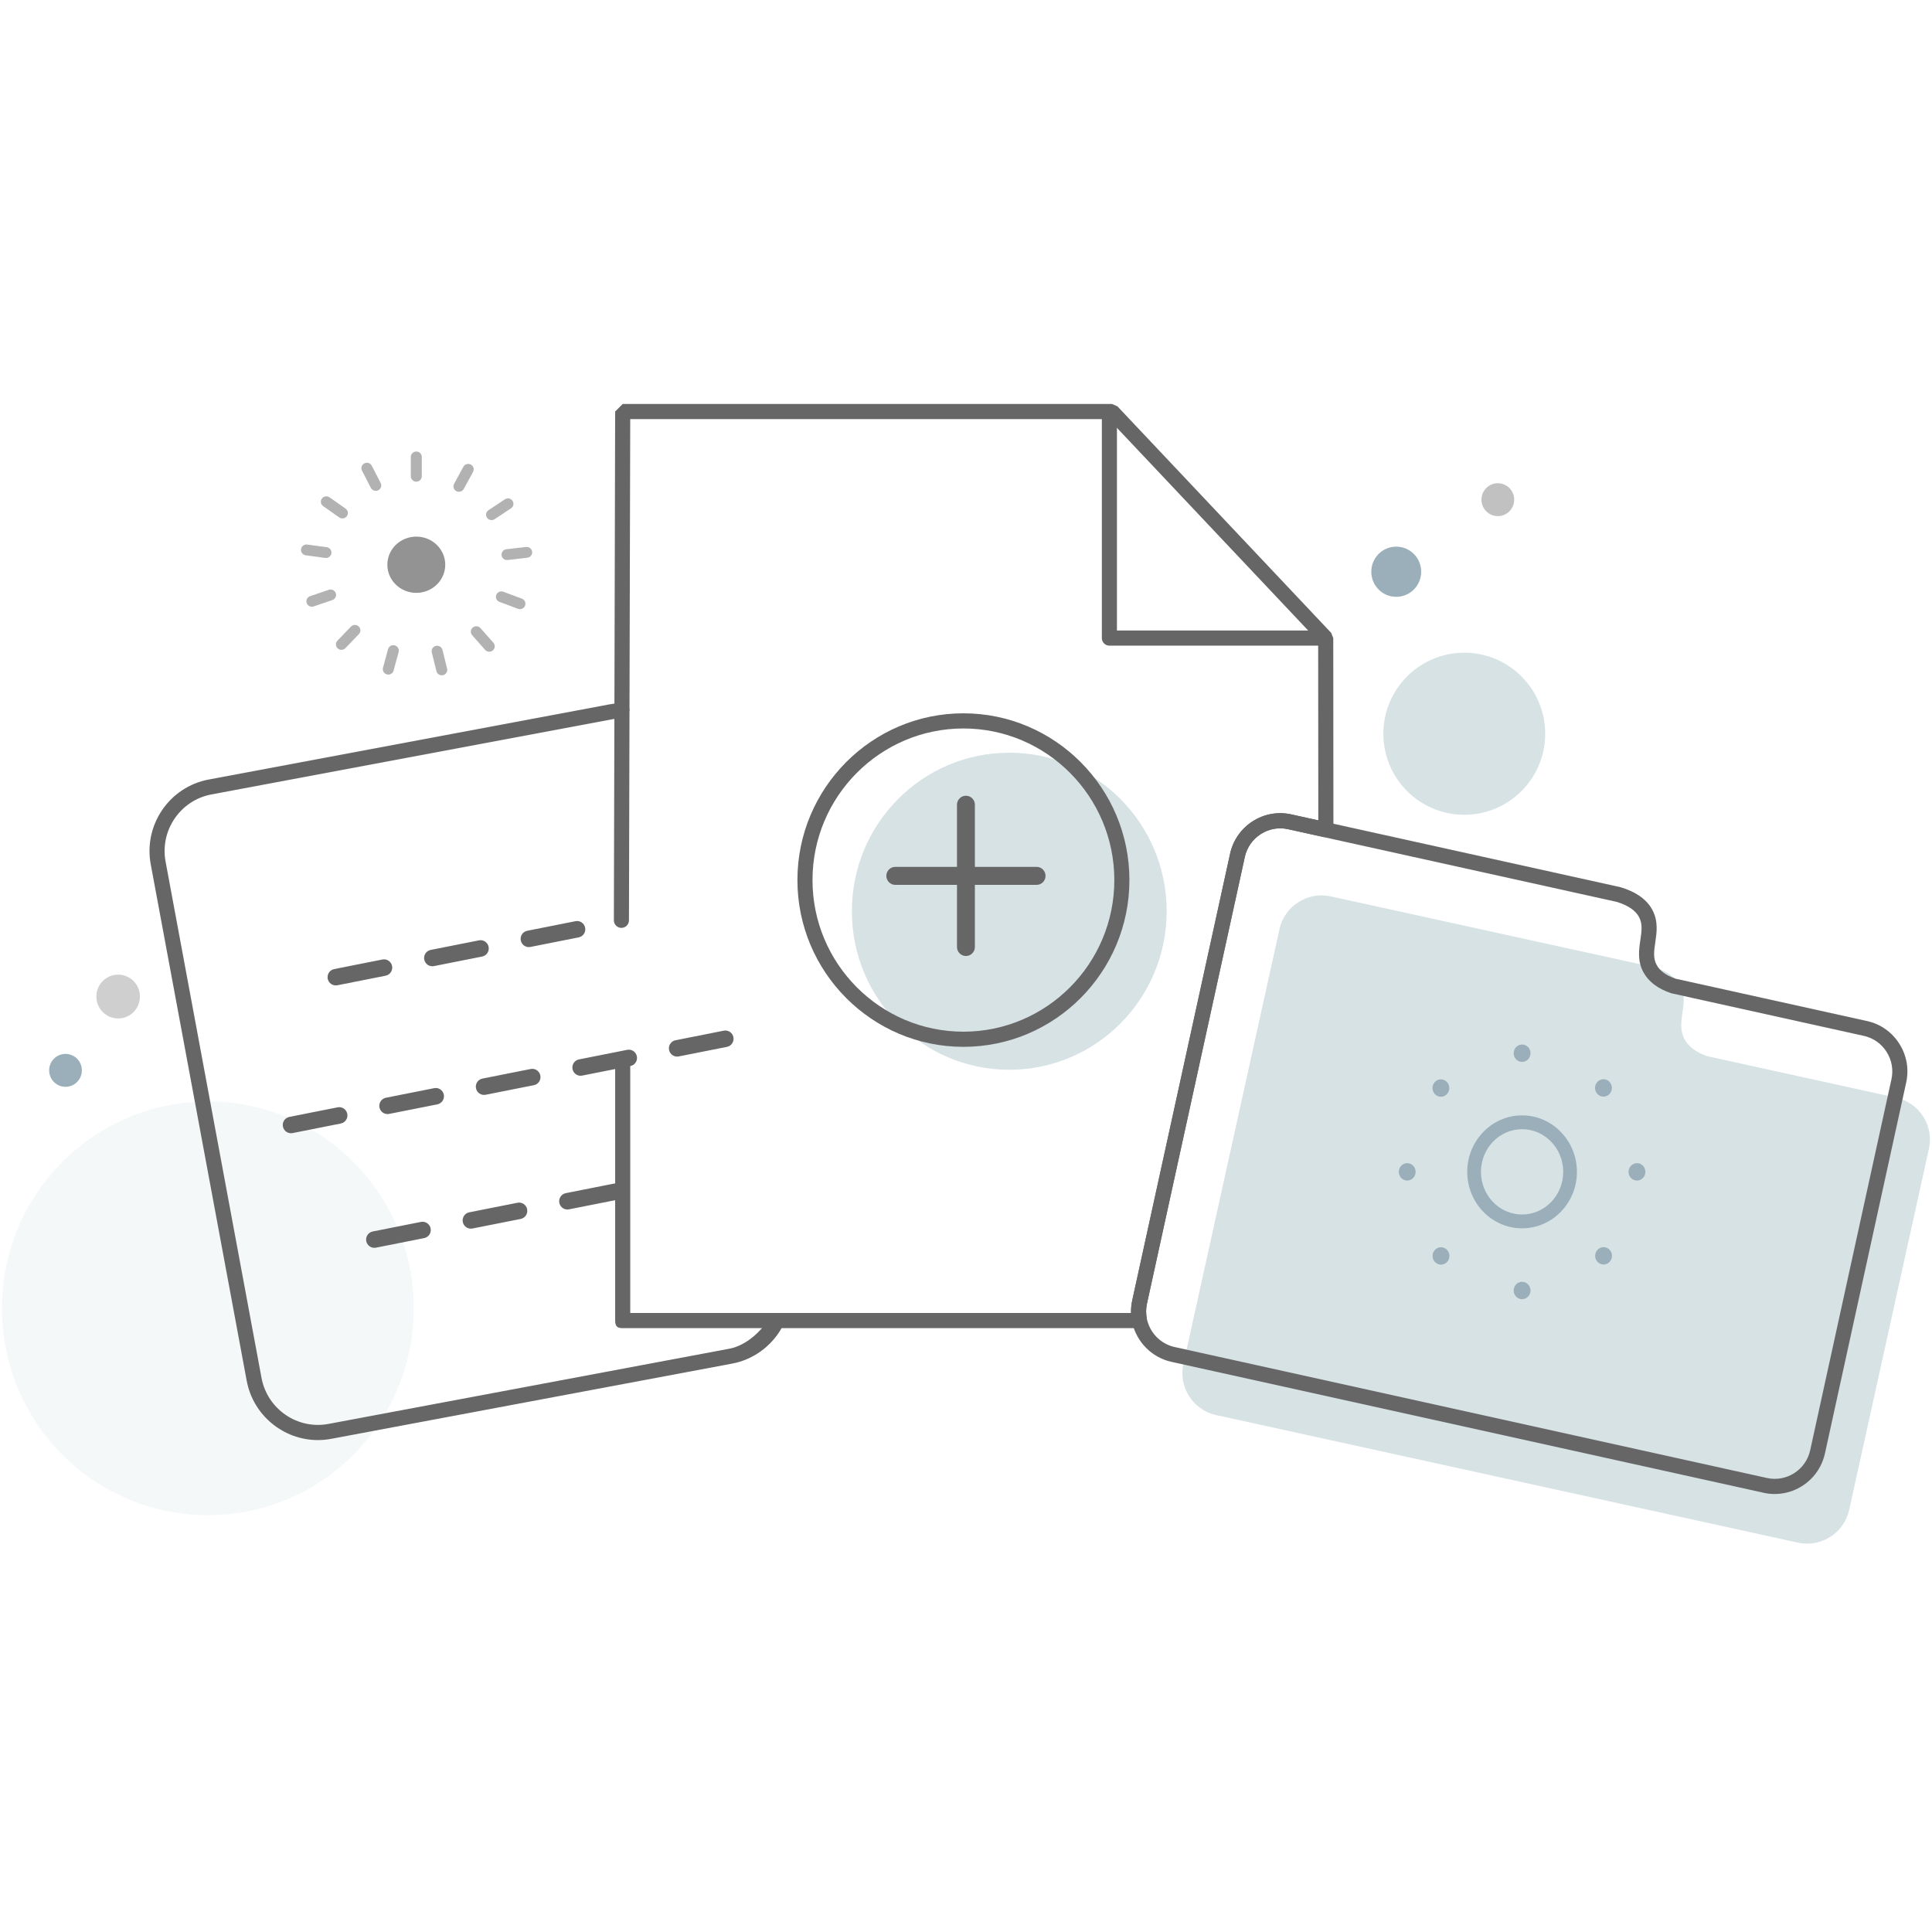 <svg width="220" height="220" viewBox="0 0 220 220" fill="none" xmlns="http://www.w3.org/2000/svg">
<g opacity="0.5">
<path opacity="0.5" d="M23.668 172.537C36.618 172.537 47.115 161.99 47.115 148.981C47.115 135.971 36.618 125.425 23.668 125.425C10.718 125.425 0.22 135.971 0.22 148.981C0.22 161.99 10.718 172.537 23.668 172.537Z" fill="#D7E2E5"/>
</g>
<path d="M166.74 92.78C171.829 92.78 175.955 88.649 175.955 83.553C175.955 78.457 171.829 74.325 166.74 74.325C161.652 74.325 157.526 78.457 157.526 83.553C157.526 88.649 161.652 92.78 166.74 92.78Z" fill="#D7E2E5"/>
<path d="M114.927 121.815C124.826 121.815 132.85 113.733 132.85 103.763C132.85 93.794 124.826 85.712 114.927 85.712C105.029 85.712 97.004 93.794 97.004 103.763C97.004 113.733 105.029 121.815 114.927 121.815Z" fill="#D7E2E5"/>
<path fill-rule="evenodd" clip-rule="evenodd" d="M70.286 136.62L64.79 137.711C64.284 137.811 63.792 137.48 63.691 136.971C63.591 136.462 63.919 135.968 64.425 135.867L69.921 134.776C70.427 134.676 70.919 135.008 71.02 135.516C71.12 136.025 70.792 136.519 70.286 136.62ZM59.294 138.802L53.798 139.893C53.292 139.993 52.8 139.662 52.699 139.153C52.598 138.644 52.927 138.15 53.433 138.049L58.929 136.958C59.434 136.858 59.927 137.189 60.027 137.698C60.128 138.207 59.8 138.701 59.294 138.802ZM48.301 140.984L42.805 142.075C42.3 142.175 41.808 141.843 41.707 141.335C41.606 140.826 41.935 140.332 42.441 140.231L47.937 139.14C48.442 139.04 48.934 139.371 49.035 139.88C49.136 140.389 48.808 140.883 48.301 140.984Z" fill="#666666"/>
<path d="M150.226 73.523H126.328C125.854 73.523 125.469 73.136 125.469 72.66V47.175C125.469 46.699 125.854 46.312 126.328 46.312C126.803 46.312 127.188 46.699 127.188 47.175V71.797H150.226C150.7 71.797 151.085 72.184 151.085 72.66C151.085 73.137 150.701 73.523 150.226 73.523Z" fill="#666666"/>
<path d="M36.199 163.984C32.307 163.984 28.833 161.199 28.091 157.223L17.166 98.428C16.33 93.942 19.286 89.609 23.755 88.768L69.414 80.205C69.6 80.171 69.784 80.143 69.965 80.122C69.988 69.974 70.014 59.83 70.041 49.687L70.049 46.861L70.908 46H126.62L127.243 46.269L151.585 72.066L151.821 72.659L151.838 94.489L150.794 95.332L146.669 94.421C145.598 94.184 144.496 94.382 143.564 94.98C142.632 95.579 141.988 96.502 141.751 97.58L130.608 148.446C130.48 149.022 130.477 149.61 130.6 150.197L129.759 151.238H89.004C87.805 153.341 85.734 154.834 83.369 155.276L37.712 163.843C37.203 163.938 36.698 163.984 36.199 163.984ZM71.765 47.726L71.76 49.691C71.733 60.104 71.705 70.518 71.681 80.935L70.822 81.796C70.474 81.796 70.115 81.831 69.727 81.902L24.071 90.464C20.534 91.13 18.193 94.56 18.855 98.111L29.78 156.906C30.443 160.456 33.859 162.806 37.397 162.146L83.054 153.579C85.065 153.203 87.007 151.379 87.916 149.511H88.488H128.794C128.78 149.028 128.825 148.547 128.93 148.072L140.073 97.208C140.409 95.68 141.321 94.372 142.639 93.525C143.958 92.678 145.522 92.399 147.04 92.735L150.118 93.415L150.102 73.004L126.25 47.726H71.765Z" fill="#666666"/>
<path d="M70.762 105.659C70.761 105.659 70.76 105.659 70.759 105.659C70.285 105.657 69.901 105.27 69.902 104.793L69.963 80.93C69.964 80.454 70.348 80.07 70.822 80.07C70.823 80.07 70.824 80.07 70.825 80.07C71.299 80.071 71.683 80.458 71.681 80.936L71.621 104.798C71.62 105.274 71.235 105.659 70.762 105.659Z" fill="#666666"/>
<path d="M88.487 151.238C88.487 151.238 71.426 151.238 70.908 151.238C70.39 151.238 70.049 151.126 70.049 150.375C70.049 149.624 70.049 120.859 70.049 120.859C70.049 120.382 70.434 119.995 70.908 119.995C71.382 119.995 71.767 120.382 71.767 120.859V149.512H88.487C88.962 149.512 89.347 149.898 89.347 150.375C89.347 150.851 88.962 151.238 88.487 151.238Z" fill="#666666"/>
<path d="M219.65 130.805L210.564 171.949C209.982 174.571 207.358 176.24 204.73 175.664L138.487 161.138C136.555 160.714 135.141 159.197 134.749 157.385C134.61 156.725 134.601 156.023 134.758 155.326L145.7 105.789C146.282 103.166 148.906 101.493 151.534 102.073L155.584 102.96L188.299 110.135C190.222 110.706 191.007 111.585 191.365 112.274C192.42 114.291 190.737 116.351 191.834 118.356C192.445 119.465 193.61 120.003 194.466 120.285C201.616 121.853 208.771 123.42 215.921 124.992C218.554 125.569 220.233 128.182 219.65 130.805Z" fill="#D7E2E5"/>
<path d="M202.098 170.125C201.683 170.125 201.264 170.081 200.843 169.988L133.382 155.073C131.154 154.579 129.403 152.807 128.92 150.557C128.745 149.723 128.749 148.889 128.93 148.073L140.073 97.209C140.409 95.68 141.32 94.373 142.639 93.526C143.958 92.679 145.521 92.4 147.039 92.736L184.54 101.029C186.333 101.567 187.558 102.451 188.18 103.656C188.841 104.931 188.656 106.182 188.493 107.285C188.348 108.26 188.224 109.103 188.648 109.885C189.018 110.562 189.744 111.088 190.804 111.446L193.269 111.991C199.715 113.416 206.164 114.841 212.61 116.27C214.131 116.606 215.433 117.52 216.276 118.847C217.119 120.171 217.397 121.742 217.061 123.269L207.808 165.516C207.204 168.254 204.779 170.125 202.098 170.125ZM145.779 94.323C145.002 94.323 144.239 94.547 143.565 94.98C142.632 95.579 141.988 96.502 141.751 97.58L130.607 148.446C130.48 149.022 130.477 149.61 130.6 150.197C130.941 151.785 132.178 153.038 133.751 153.387L201.211 168.302C203.431 168.793 205.638 167.376 206.129 165.144L215.382 122.896C215.619 121.82 215.422 120.711 214.827 119.776C214.231 118.839 213.313 118.194 212.24 117.957C205.794 116.528 199.345 115.103 192.899 113.677L190.305 113.1C188.797 112.6 187.732 111.797 187.14 110.715C186.439 109.421 186.627 108.152 186.792 107.031C186.935 106.066 187.058 105.232 186.654 104.452C186.258 103.683 185.391 103.091 184.077 102.693L146.668 94.422C146.374 94.356 146.075 94.323 145.779 94.323Z" fill="#666666"/>
<path d="M109.706 119.205C99.282 119.205 90.803 110.687 90.803 100.216C90.803 89.745 99.282 81.226 109.706 81.226C120.129 81.226 128.608 89.745 128.608 100.216C128.608 110.687 120.129 119.205 109.706 119.205ZM109.706 82.952C100.23 82.952 92.521 90.697 92.521 100.216C92.521 109.735 100.23 117.479 109.706 117.479C119.181 117.479 126.89 109.735 126.89 100.216C126.89 90.697 119.181 82.952 109.706 82.952Z" fill="#666666"/>
<path d="M13.454 115.973C14.824 115.973 15.935 114.856 15.935 113.478C15.935 112.101 14.824 110.984 13.454 110.984C12.084 110.984 10.974 112.101 10.974 113.478C10.974 114.856 12.084 115.973 13.454 115.973Z" fill="#CFCFCF"/>
<path d="M158.991 67.963C160.56 67.963 161.832 66.683 161.832 65.104C161.832 63.526 160.56 62.246 158.991 62.246C157.422 62.246 156.15 63.526 156.15 65.104C156.15 66.683 157.422 67.963 158.991 67.963Z" fill="#9BAFBA"/>
<path opacity="0.58" d="M170.559 58.774C171.588 58.774 172.422 57.935 172.422 56.9C172.422 55.865 171.588 55.026 170.559 55.026C169.53 55.026 168.697 55.865 168.697 56.9C168.697 57.935 169.53 58.774 170.559 58.774Z" fill="#949494"/>
<path fill-rule="evenodd" clip-rule="evenodd" d="M77.285 120.298L82.781 119.208C83.287 119.107 83.615 118.613 83.514 118.104C83.414 117.595 82.922 117.264 82.416 117.364L76.92 118.455C76.414 118.555 76.085 119.05 76.186 119.559C76.287 120.067 76.779 120.399 77.285 120.298ZM66.292 122.48L71.788 121.389C72.295 121.289 72.623 120.795 72.522 120.286C72.421 119.777 71.929 119.446 71.424 119.546L65.927 120.637C65.422 120.737 65.093 121.232 65.194 121.741C65.295 122.249 65.787 122.581 66.292 122.48ZM55.3 124.662L60.796 123.571C61.302 123.471 61.631 122.977 61.53 122.468C61.429 121.959 60.937 121.628 60.431 121.728L54.935 122.819C54.43 122.919 54.101 123.414 54.202 123.922C54.302 124.431 54.794 124.763 55.3 124.662ZM44.308 126.844L49.804 125.753C50.31 125.653 50.638 125.158 50.538 124.65C50.437 124.141 49.945 123.809 49.439 123.91L43.943 125.001C43.437 125.101 43.109 125.596 43.209 126.104C43.31 126.613 43.802 126.945 44.308 126.844ZM33.316 129.026L38.812 127.935C39.318 127.835 39.646 127.34 39.545 126.832C39.445 126.323 38.953 125.991 38.447 126.092L32.951 127.183C32.445 127.283 32.116 127.777 32.217 128.286C32.318 128.795 32.81 129.126 33.316 129.026Z" fill="#666666"/>
<path fill-rule="evenodd" clip-rule="evenodd" d="M65.898 106.74L60.401 107.831C59.896 107.931 59.404 107.6 59.303 107.091C59.202 106.582 59.531 106.088 60.037 105.988L65.533 104.897C66.038 104.796 66.531 105.128 66.631 105.636C66.732 106.145 66.404 106.639 65.898 106.74ZM54.905 108.922L49.409 110.013C48.904 110.113 48.411 109.782 48.311 109.273C48.21 108.764 48.539 108.27 49.044 108.169L54.541 107.078C55.046 106.978 55.538 107.31 55.639 107.818C55.74 108.327 55.411 108.821 54.905 108.922ZM43.913 111.104L38.417 112.195C37.911 112.295 37.419 111.964 37.318 111.455C37.218 110.946 37.546 110.452 38.052 110.351L43.548 109.26C44.054 109.16 44.546 109.491 44.647 110C44.747 110.509 44.419 111.003 43.913 111.104Z" fill="#666666"/>
<path opacity="0.7" d="M47.404 67.51C49.225 67.51 50.701 66.076 50.701 64.307C50.701 62.539 49.225 61.105 47.404 61.105C45.584 61.105 44.108 62.539 44.108 64.307C44.108 66.076 45.584 67.51 47.404 67.51Z" fill="#666666"/>
<path opacity="0.5" d="M47.404 54.848C47.059 54.848 46.779 54.572 46.779 54.231V52.032C46.779 51.692 47.059 51.416 47.404 51.416C47.749 51.416 48.03 51.692 48.03 52.032V54.231C48.03 54.572 47.75 54.848 47.404 54.848Z" fill="#666666"/>
<path opacity="0.5" d="M52.261 56.001C52.161 56.001 52.06 55.977 51.966 55.928C51.661 55.767 51.547 55.393 51.71 55.093L52.765 53.15C52.928 52.85 53.307 52.737 53.612 52.898C53.916 53.058 54.031 53.432 53.868 53.733L52.813 55.675C52.7 55.883 52.484 56.001 52.261 56.001Z" fill="#666666"/>
<path opacity="0.5" d="M55.976 59.224C55.775 59.224 55.577 59.129 55.456 58.952C55.263 58.669 55.339 58.286 55.626 58.096L57.494 56.858C57.781 56.668 58.169 56.742 58.362 57.025C58.555 57.308 58.479 57.691 58.192 57.881L56.325 59.119C56.217 59.191 56.096 59.224 55.976 59.224Z" fill="#666666"/>
<path opacity="0.5" d="M57.733 63.771C57.419 63.771 57.149 63.54 57.112 63.226C57.072 62.887 57.318 62.581 57.661 62.542L59.903 62.286C60.246 62.245 60.557 62.489 60.596 62.827C60.636 63.166 60.39 63.472 60.047 63.511L57.805 63.767C57.781 63.77 57.757 63.771 57.733 63.771Z" fill="#666666"/>
<path opacity="0.5" d="M59.205 69.365C59.132 69.365 59.056 69.352 58.984 69.325L56.874 68.535C56.551 68.414 56.389 68.057 56.511 67.739C56.634 67.421 56.995 67.261 57.318 67.382L59.428 68.171C59.751 68.293 59.913 68.649 59.791 68.967C59.696 69.213 59.458 69.365 59.205 69.365Z" fill="#666666"/>
<path opacity="0.5" d="M55.712 74.211C55.537 74.211 55.364 74.139 55.24 73.999L53.767 72.334C53.54 72.077 53.567 71.687 53.828 71.464C54.089 71.24 54.484 71.267 54.711 71.523L56.183 73.189C56.41 73.445 56.383 73.835 56.123 74.059C56.004 74.161 55.858 74.211 55.712 74.211Z" fill="#666666"/>
<path opacity="0.5" d="M50.305 76.901C50.023 76.901 49.767 76.712 49.697 76.43L49.17 74.296C49.088 73.965 49.294 73.631 49.63 73.55C49.965 73.471 50.304 73.672 50.386 74.004L50.913 76.138C50.995 76.469 50.789 76.803 50.453 76.884C50.404 76.895 50.354 76.901 50.305 76.901Z" fill="#666666"/>
<path opacity="0.5" d="M44.218 76.816C44.165 76.816 44.111 76.809 44.056 76.795C43.723 76.707 43.524 76.37 43.613 76.04L44.185 73.927C44.273 73.597 44.617 73.402 44.95 73.49C45.284 73.577 45.483 73.915 45.394 74.244L44.822 76.358C44.748 76.634 44.495 76.816 44.218 76.816Z" fill="#666666"/>
<path opacity="0.5" d="M38.877 73.998C38.722 73.998 38.568 73.941 38.447 73.829C38.196 73.594 38.185 73.204 38.422 72.957L39.961 71.356C40.198 71.109 40.594 71.098 40.845 71.332C41.096 71.566 41.107 71.957 40.869 72.204L39.331 73.805C39.208 73.933 39.042 73.998 38.877 73.998Z" fill="#666666"/>
<path opacity="0.5" d="M35.515 69.088C35.256 69.088 35.014 68.927 34.924 68.672C34.811 68.35 34.984 67.998 35.311 67.887L37.443 67.161C37.77 67.052 38.125 67.222 38.238 67.543C38.351 67.865 38.177 68.216 37.851 68.327L35.719 69.053C35.652 69.076 35.583 69.088 35.515 69.088Z" fill="#666666"/>
<path opacity="0.5" d="M37.12 63.537C37.092 63.537 37.063 63.535 37.035 63.531L34.815 63.232C34.472 63.186 34.233 62.875 34.279 62.538C34.326 62.2 34.641 61.961 34.984 62.01L37.204 62.309C37.546 62.355 37.785 62.666 37.739 63.003C37.696 63.313 37.428 63.537 37.12 63.537Z" fill="#666666"/>
<path opacity="0.5" d="M38.987 59.033C38.861 59.033 38.734 58.996 38.624 58.918L36.8 57.637C36.519 57.44 36.453 57.054 36.654 56.777C36.854 56.5 37.245 56.435 37.526 56.633L39.35 57.914C39.632 58.111 39.697 58.496 39.497 58.774C39.375 58.943 39.182 59.033 38.987 59.033Z" fill="#666666"/>
<path opacity="0.5" d="M42.79 55.894C42.562 55.894 42.342 55.771 42.231 55.556L41.221 53.592C41.064 53.288 41.188 52.917 41.496 52.763C41.804 52.608 42.18 52.73 42.337 53.034L43.347 54.998C43.504 55.302 43.38 55.673 43.072 55.827C42.981 55.873 42.885 55.894 42.79 55.894Z" fill="#666666"/>
<path d="M7.459 123.758C8.488 123.758 9.322 122.919 9.322 121.884C9.322 120.849 8.488 120.01 7.459 120.01C6.431 120.01 5.597 120.849 5.597 121.884C5.597 122.919 6.431 123.758 7.459 123.758Z" fill="#9BAFBA"/>
<path d="M173.322 139.872C169.878 139.872 167.076 136.987 167.076 133.44C167.076 129.894 169.878 127.009 173.322 127.009C176.766 127.009 179.568 129.894 179.568 133.44C179.568 136.987 176.766 139.872 173.322 139.872ZM173.322 128.584C170.74 128.584 168.638 130.762 168.638 133.44C168.638 136.118 170.74 138.297 173.322 138.297C175.905 138.297 178.006 136.118 178.006 133.44C178.006 130.762 175.905 128.584 173.322 128.584Z" fill="#9BAFBA"/>
<path d="M173.323 147.941C173.852 147.941 174.282 147.497 174.282 146.95C174.282 146.404 173.852 145.96 173.323 145.96C172.793 145.96 172.363 146.404 172.363 146.95C172.363 147.497 172.793 147.941 173.323 147.941Z" fill="#9BAFBA"/>
<path d="M183.28 143.703C183.654 143.316 183.654 142.689 183.28 142.302C182.905 141.915 182.297 141.915 181.923 142.302C181.548 142.689 181.548 143.316 181.923 143.703C182.297 144.09 182.905 144.09 183.28 143.703Z" fill="#9BAFBA"/>
<path d="M186.404 134.431C186.933 134.431 187.363 133.988 187.363 133.441C187.363 132.894 186.933 132.45 186.404 132.45C185.874 132.45 185.444 132.894 185.444 133.441C185.444 133.988 185.874 134.431 186.404 134.431Z" fill="#9BAFBA"/>
<path d="M183.267 124.585C183.642 124.198 183.642 123.571 183.267 123.184C182.893 122.797 182.285 122.797 181.911 123.184C181.536 123.571 181.536 124.198 181.911 124.585C182.285 124.972 182.892 124.972 183.267 124.585Z" fill="#9BAFBA"/>
<path d="M173.323 120.922C173.852 120.922 174.282 120.478 174.282 119.931C174.282 119.384 173.852 118.941 173.323 118.941C172.793 118.941 172.363 119.385 172.363 119.931C172.363 120.479 172.793 120.922 173.323 120.922Z" fill="#9BAFBA"/>
<path d="M164.755 124.598C165.129 124.211 165.129 123.584 164.755 123.197C164.38 122.81 163.773 122.81 163.398 123.197C163.024 123.584 163.024 124.211 163.398 124.598C163.773 124.984 164.38 124.984 164.755 124.598Z" fill="#9BAFBA"/>
<path d="M160.24 134.431C160.77 134.431 161.2 133.988 161.2 133.441C161.2 132.894 160.77 132.45 160.24 132.45C159.711 132.45 159.281 132.894 159.281 133.441C159.281 133.988 159.711 134.431 160.24 134.431Z" fill="#9BAFBA"/>
<path d="M164.767 143.717C165.141 143.33 165.141 142.702 164.767 142.315C164.392 141.928 163.785 141.928 163.41 142.315C163.036 142.702 163.036 143.33 163.41 143.717C163.785 144.104 164.392 144.104 164.767 143.717Z" fill="#9BAFBA"/>
<path d="M118.038 100.761H101.947C101.385 100.761 100.929 100.302 100.929 99.736C100.929 99.17 101.385 98.711 101.947 98.711H118.038C118.6 98.711 119.057 99.17 119.057 99.736C119.057 100.302 118.601 100.761 118.038 100.761Z" fill="#666666"/>
<path d="M109.993 108.861C109.431 108.861 108.974 108.402 108.974 107.836V91.636C108.974 91.07 109.431 90.611 109.993 90.611C110.555 90.611 111.011 91.07 111.011 91.636V107.836C111.011 108.402 110.555 108.861 109.993 108.861Z" fill="#666666"/>
</svg>
